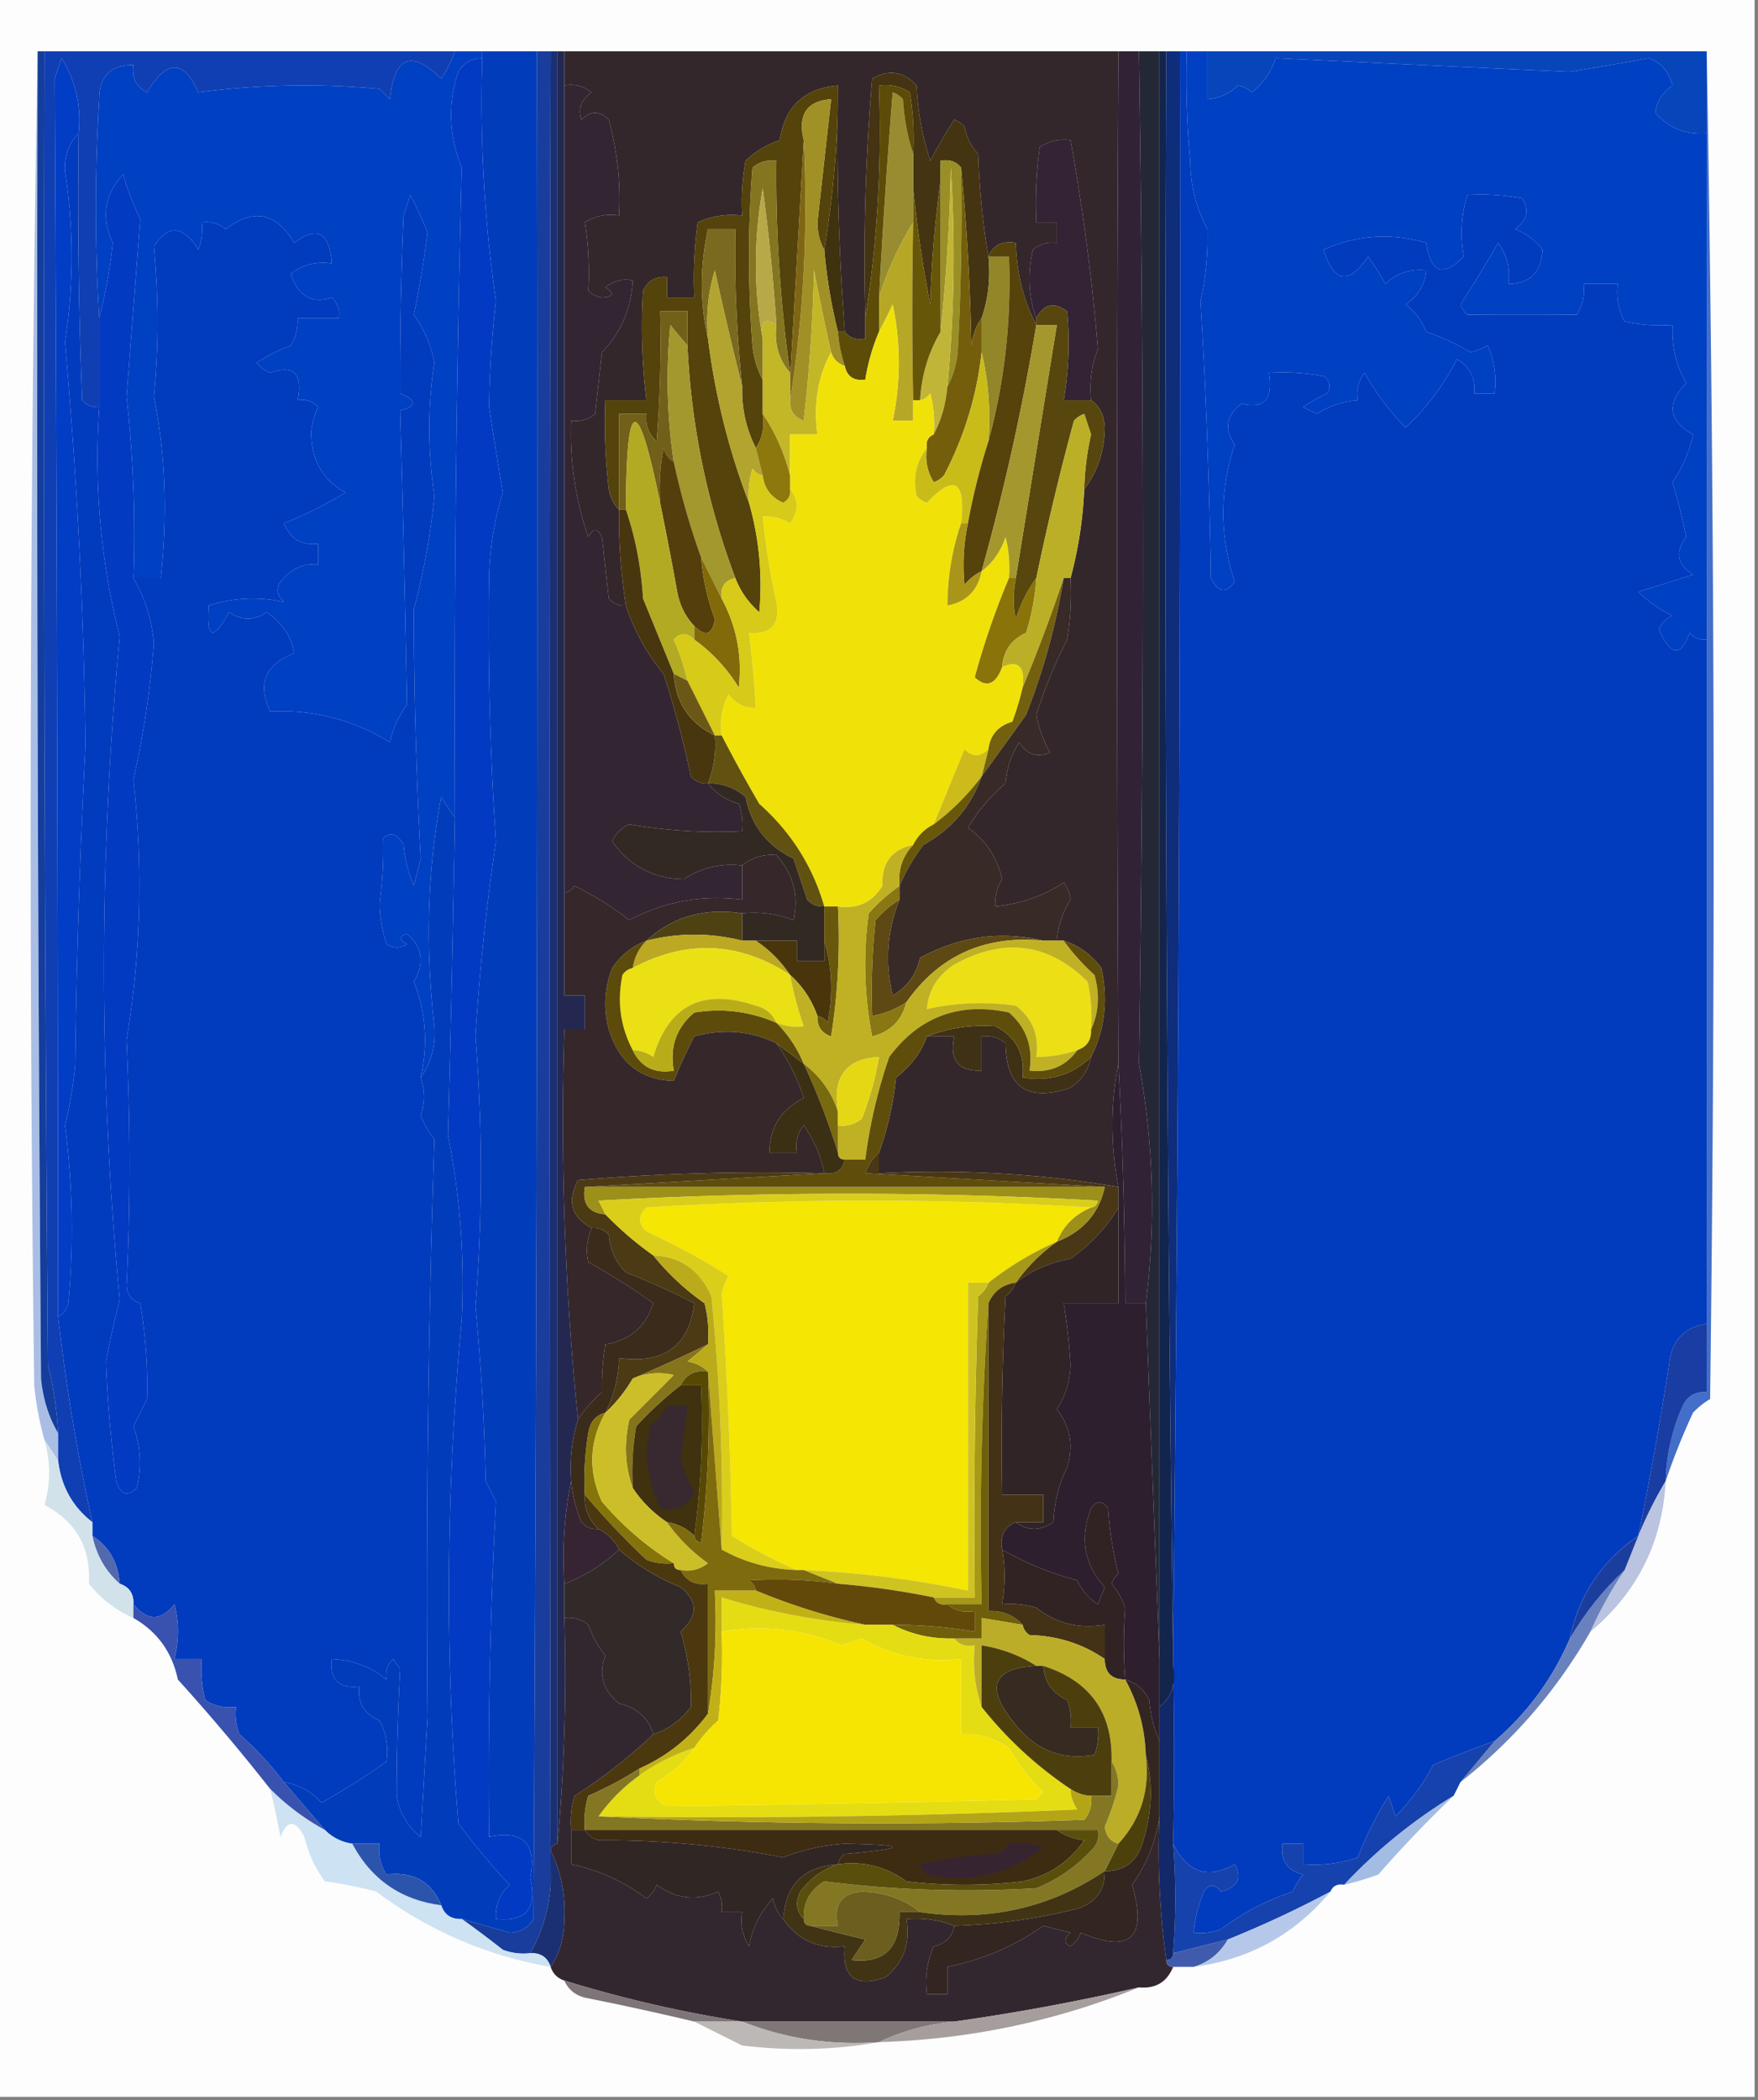 <svg xmlns="http://www.w3.org/2000/svg" width="257" height="307" style="shape-rendering:geometricPrecision;text-rendering:geometricPrecision;image-rendering:optimizeQuality;fill-rule:evenodd;clip-rule:evenodd"><rect width="100%" height="100%" fill="#808080" stroke="none"/><path style="opacity:1" fill="#fdfdfd" d="M-.5-.5h257v307H-.5V-.5z"/><path style="opacity:1" fill="#0745bb" d="M176.5 7.5h73v12c-3.005.247-5.505-.753-7.5-3 .152-1.576.985-2.91 2.5-4-.486-1.997-1.653-3.33-3.5-4a542.924 542.924 0 0 1-11.5 2 17674.8 17674.8 0 0 1-43-2c-.687 2.055-1.854 3.721-3.5 5a3.942 3.942 0 0 0-2-1c-1.3 1.207-2.8 1.874-4.5 2v-7z"/><path style="opacity:1" fill="#34272b" d="M82.5 7.5h81c-.273 49.345-.273 98.678 0 148-1.164 5.849-1.164 11.849 0 18-11.414-1.946-23.081-2.612-35-2v-3c1.248-3.442 2.081-7.108 2.5-11 2.163-1.641 3.663-3.641 4.5-6h4c-.744 3.45.59 5.116 4 5v-5c1.322-.17 2.489.163 3.5 1 .071 6.463 3.238 8.629 9.5 6.5 1.641-1.129 2.641-2.629 3-4.5 2.022-4.038 2.522-8.371 1.5-13-1.451-1.964-3.284-3.297-5.5-4h-1a13.139 13.139 0 0 1 2-6 4.933 4.933 0 0 0-1-2.5c-2.89 1.922-6.223 3.089-10 3.5a6.846 6.846 0 0 1 1-4c-.739-3.218-2.406-5.718-5-7.5a25.737 25.737 0 0 1 5.5-6.5c.17-2.215.837-4.215 2-6 1.067 1.783 2.567 2.283 4.5 1.5a18.099 18.099 0 0 1-2-5.5 71.394 71.394 0 0 1 4.5-11c.498-2.982.665-5.982.5-9a59.69 59.69 0 0 0 2-13c1.969-2.574 2.969-5.574 3-9-.085-1.833-.752-3.166-2-4-.268-2.62.065-5.12 1-7.5a324.954 324.954 0 0 0-4-30.5c-1.644-.213-3.144.12-4.5 1a60.93 60.93 0 0 0-.5 11h3v3c-1.322-.17-2.489.163-3.5 1-.808 3.527-.641 6.86.5 10v1c-1.869-3.544-2.869-7.544-3-12-1.983-.343-3.317.324-4 2-.826-4.816-1.326-9.817-1.5-15-1.044-1.123-1.71-2.456-2-4a3.646 3.646 0 0 0-1.5-1 76.864 76.864 0 0 0-3.5 6 40.225 40.225 0 0 1-2-11c-1.884-2.076-4.051-2.41-6.5-1a316.21 316.21 0 0 0-1 35v3c-1.291.237-2.291-.096-3-1a376.881 376.881 0 0 1-1-36c-4.925.424-7.758 3.09-8.5 8a13.24 13.24 0 0 0-5 3 32.462 32.462 0 0 0-.5 8c-2.292-.256-4.459.077-6.5 1a60.93 60.93 0 0 0-.5 11h-4v-3c-1.624-.14-2.79.527-3.5 2a88.848 88.848 0 0 0 .5 16h-6c-.166 4.346.001 8.68.5 13 .232 1.237.732 2.237 1.5 3-.063 4.703.27 9.37 1 14-.996.086-1.83-.248-2.5-1l-1-9c-.667-1.333-1.333-1.333-2 0a46.464 46.464 0 0 1-2.5-17c1.322.17 2.489-.163 3.5-1l1-9c2.771-2.87 4.271-6.37 4.5-10.5-1.408-.315-2.741.018-4 1 1.388.89 1.222 1.39-.5 1.5a3.943 3.943 0 0 1-2-1 46.488 46.488 0 0 0-.5-10c1.545-.952 3.212-1.285 5-1 .255-4.664-.245-9.33-1.5-14-1.333-1.333-2.667-1.333-4 0-.54-1.635-.04-2.968 1.5-4-1.189-.929-2.522-1.262-4-1v-5z"/><path style="opacity:1" fill="#0040c2" d="M173.5 7.5h3v7c1.7-.126 3.2-.793 4.5-2a3.942 3.942 0 0 1 2 1c1.646-1.279 2.813-2.945 3.5-5a17674.8 17674.8 0 0 0 43 2 542.924 542.924 0 0 0 11.5-2c1.847.67 3.014 2.003 3.5 4-1.515 1.09-2.348 2.424-2.5 4 1.995 2.247 4.495 3.247 7.5 3v74c-.996.086-1.829-.248-2.5-1-1.249 3.572-2.749 3.405-4.5-.5.405-.945 1.072-1.612 2-2a17.806 17.806 0 0 1-5-3.5c3.008-.93 5.675-1.763 8-2.5-2.316-1.468-2.649-3.3-1-5.5a86.113 86.113 0 0 0-2-8 19.503 19.503 0 0 0 3-7c-3.603-1.997-3.936-4.497-1-7.5-1.486-2.59-2.153-5.423-2-8.5a24.939 24.939 0 0 1-7-.5c-.906-1.7-1.239-3.533-1-5.5h-5c.214 1.644-.12 3.144-1 4.5-5.393-.03-10.726-.03-16 0a3.647 3.647 0 0 1-1-1.5 177.474 177.474 0 0 0 5.5-9c1.319 1.75 1.819 3.75 1.5 6 3.156-.03 4.822-1.696 5-5-1.018-1.352-2.351-2.352-4-3 1.77-1.32 2.103-2.82 1-4.5a32.438 32.438 0 0 0-8-.5c-.894 3.046-1.061 6.046-.5 9-3.041 3.073-4.874 2.407-5.5-2-5.166-1.486-10.166-1.152-15 1 1.509 4.842 3.675 5.175 6.5 1a32.058 32.058 0 0 1 2.5 4c1.673-1.586 3.673-2.253 6-2-.203 2.138-1.203 3.805-3 5a8.902 8.902 0 0 1 3 4 34.456 34.456 0 0 1 6.5 3 11.47 11.47 0 0 0 2.5-1 13.115 13.115 0 0 1 1 7h-3c.209-2.214-.624-3.881-2.5-5a36.924 36.924 0 0 1-7.5 10 35.702 35.702 0 0 1-6-8c-.929 1.189-1.262 2.522-1 4a13.14 13.14 0 0 0-6 2l-2-1a26.596 26.596 0 0 1 3.5-2c.617-.95.451-1.782-.5-2.5a32.438 32.438 0 0 0-8-.5c.661 3.833-.672 5.333-4 4.5-2.221 1.67-2.555 3.67-1 6-2.224 6.664-2.224 13.33 0 20-1.249 1.824-2.415 1.657-3.5-.5a888.925 888.925 0 0 0-1.5-40.5c.763-3.365 1.097-6.865 1-10.5-1.641-3.058-2.474-6.392-2.5-10a128.508 128.508 0 0 1-.5-16zM66.5 7.5h4v1c-1.517.01-2.684.677-3.5 2-1.54 4.652-1.373 9.32.5 14a3166.294 3166.294 0 0 0-1 95 44.093 44.093 0 0 1-2-3c-2.017 10.662-2.35 21.829-1 33.5.2 2.866-.467 5.366-2 7.5 1.091-4.848.758-9.515-1-14 1.586-2.716 1.253-5.05-1-7-1.196.346-1.196.846 0 1.5-1 .667-2 .667-3 0a20.06 20.06 0 0 1-1-6c.433-3.346.6-6.513.5-9.5 1.148-.958 2.148-.625 3 1a20.211 20.211 0 0 0 1.5 6l1-4c-.669-12.513-1.002-24.68-1-36.5a102.301 102.301 0 0 0 3-16.5c-.996-6.695-.996-13.195 0-19.5a17.96 17.96 0 0 0-3-7c.81-3.931 1.476-7.931 2-12a66.558 66.558 0 0 0-2.5-5.5l-1 3a563.09 563.09 0 0 0-.5 26c2.491 1.04 2.491 1.874 0 2.5.42 14.661.753 28.994 1 43a14.317 14.317 0 0 0-2.5 5.5c-5.335-3.289-11.168-4.789-17.5-4.5-1.918-4.046-.751-6.88 3.5-8.5-.4-2.44-1.733-4.44-4-6-1.856 1.236-3.689 1.236-5.5 0-2.365 4.255-3.365 3.921-3-1 3.664-1.152 7.331-1.319 11-.5-1.231-1.183-1.231-2.35 0-3.5 1.342-1.505 3.008-2.171 5-2v-3c-2.412.256-4.08-.744-5-3 3.1-1.258 6.1-2.758 9-4.5-3.418-1.908-5.084-4.908-5-9a11.251 11.251 0 0 1 1-3.5c-.825-.886-1.825-1.219-3-1 .763-3.909-.57-5.242-4-4a4.452 4.452 0 0 1-2-1.5 29.112 29.112 0 0 1 5-2.5 6.845 6.845 0 0 0 1-4h6c.219-1.175-.114-2.175-1-3-2.95.947-4.95-.22-6-3.5 1.75-1.319 3.75-1.819 6-1.5-.315-4.54-2.148-5.54-5.5-3-2.624-4.434-5.957-5.1-10-2-1.011-.837-2.178-1.17-3.5-1a8.434 8.434 0 0 1-.5 4c-2.232-3.563-4.398-3.73-6.5-.5.708 7.46.708 14.793 0 22 1.685 8.309 2.018 17.142 1 26.5h-4a179.66 179.66 0 0 0-1-26.5l2-26a38.053 38.053 0 0 1-2.5-6.5c-2.739 2.965-3.239 6.299-1.5 10-.432 3.85-1.098 7.517-2 11a261.519 261.519 0 0 1 0-32c.011-3.345 1.678-5.011 5-5-.278 1.846.389 3.18 2 4 2.85-4.81 5.35-4.81 7.5 0a119.318 119.318 0 0 1 26.5-.5l1.5 1.5c.656-6.253 3.156-7.253 7.5-3 .862-1.266 1.53-2.6 2-4z"/><path style="opacity:1" fill="#023dc5" d="M11.5 19.5c-1.44 1.446-2.107 3.28-2 5.5a80.69 80.69 0 0 1 0 25c1.766 19.882 2.766 39.548 3 59-.81 15.468-1.31 30.968-1.5 46.5a55.692 55.692 0 0 1-1.5 9 116.378 116.378 0 0 1 .5 26c-.278.916-.778 1.582-1.5 2-.034-60.296-.2-120.63-.5-181l1-3c2.075 3.334 2.909 7.001 2.5 11z"/><path style="opacity:1" fill="#453411" d="M144.5 37.5c.31 3.213-.023 6.213-1 9-.79 1.108-1.29 2.442-1.5 4-.17-8.843-.67-17.51-1.5-26-.709-.904-1.709-1.237-3-1v3a159.153 159.153 0 0 0-1.5 18 173.56 173.56 0 0 1-2.5-17v-5a40.911 40.911 0 0 0-.5-9c-1.356-.88-2.856-1.213-4.5-1 .421 11.552-.246 22.885-2 34a316.21 316.21 0 0 1 1-35c2.449-1.41 4.616-1.076 6.5 1 .16 3.788.826 7.454 2 11a76.864 76.864 0 0 1 3.5-6c.586.21 1.086.543 1.5 1 .29 1.544.956 2.877 2 4 .174 5.183.674 10.184 1.5 15z"/><path style="opacity:1" fill="#988c31" d="M133.5 22.5v10c-2.108 3.361-3.775 7.028-5 11 .534-10 1.2-20 2-30 .586.21 1.086.543 1.5 1 .183 2.865.683 5.531 1.5 8z"/><path style="opacity:1" fill="#013bbe" d="M172.5 7.5h1c-.166 5.344.001 10.677.5 16 .026 3.608.859 6.942 2.5 10 .097 3.635-.237 7.135-1 10.5a888.925 888.925 0 0 1 1.5 40.5c1.085 2.157 2.251 2.324 3.5.5-2.224-6.67-2.224-13.336 0-20-1.555-2.33-1.221-4.33 1-6 3.328.833 4.661-.667 4-4.5a32.438 32.438 0 0 1 8 .5c.951.718 1.117 1.55.5 2.5a26.596 26.596 0 0 0-3.5 2l2 1a13.14 13.14 0 0 1 6-2c-.262-1.478.071-2.811 1-4a35.702 35.702 0 0 0 6 8 36.924 36.924 0 0 0 7.5-10c1.876 1.119 2.709 2.786 2.5 5h3a13.115 13.115 0 0 0-1-7 11.47 11.47 0 0 1-2.5 1 34.456 34.456 0 0 0-6.5-3 8.902 8.902 0 0 0-3-4c1.797-1.195 2.797-2.862 3-5-2.327-.253-4.327.414-6 2a32.058 32.058 0 0 0-2.5-4c-2.825 4.175-4.991 3.842-6.5-1 4.834-2.152 9.834-2.486 15-1 .626 4.407 2.459 5.073 5.5 2-.561-2.954-.394-5.954.5-9a32.438 32.438 0 0 1 8 .5c1.103 1.68.77 3.18-1 4.5 1.649.648 2.982 1.648 4 3-.178 3.304-1.844 4.97-5 5 .319-2.25-.181-4.25-1.5-6a177.474 177.474 0 0 1-5.5 9 3.647 3.647 0 0 0 1 1.5c5.274-.03 10.607-.03 16 0 .88-1.356 1.214-2.856 1-4.5h5c-.239 1.967.094 3.8 1 5.5 2.31.497 4.643.663 7 .5-.153 3.077.514 5.91 2 8.5-2.936 3.003-2.603 5.503 1 7.5a19.503 19.503 0 0 1-3 7 86.113 86.113 0 0 1 2 8c-1.649 2.2-1.316 4.032 1 5.5-2.325.737-4.992 1.57-8 2.5a17.806 17.806 0 0 0 5 3.5c-.928.388-1.595 1.055-2 2 1.751 3.905 3.251 4.072 4.5.5.671.752 1.504 1.086 2.5 1v100c-3.356.525-5.189 2.525-5.5 6a550.218 550.218 0 0 1-4.5 25c-5.375 3.696-8.709 8.696-10 15-2.508 5.842-6.174 10.842-11 15a149.594 149.594 0 0 0-9 3.5 30.35 30.35 0 0 1-5.5 7.5l-1-3a52.311 52.311 0 0 0-4.5 9 19.372 19.372 0 0 1-8 1v-3h-3c-.363 2.411.637 3.911 3 4.5a9.454 9.454 0 0 0-1.5 2.5 35.484 35.484 0 0 0-10.5 5.5 8.43 8.43 0 0 1-4 .5 20.093 20.093 0 0 1 1.5-6c.741-1.141 1.575-1.141 2.5 0 2.46-.66 3.126-1.994 2-4-3.905 2.232-6.905 1.232-9-3 .187-8.643.187-17.31 0-26v-1c.811-78.331 1.144-156.664 1-235z"/><path style="opacity:1" fill="#3e320f" d="M122.5 12.5a376.881 376.881 0 0 0 1 36h-1a76.254 76.254 0 0 1-2-12 147.695 147.695 0 0 0 2-24z"/><path style="opacity:1" fill="#54430a" d="M122.5 12.5a147.695 147.695 0 0 1-2 24c-.656-1.122-.989-2.455-1-4l2-18c-3.568.26-4.901 2.26-4 6l-2 35v-1a205.65 205.65 0 0 1-2-31c-1.322-.17-2.489.163-3.5 1a169.166 169.166 0 0 0 0 26c.198 1.882.698 3.548 1.5 5v5c.284 1.915-.049 3.581-1 5-1.429-2.808-2.095-5.808-2-9a184.091 184.091 0 0 1-1-23h-4c-1.202 5.477-1.202 10.81 0 16 1.06 8.387 3.06 16.387 6 24a43.905 43.905 0 0 1 1.5 16c-1.626-1.456-2.792-3.122-3.5-5-4.115-10.908-6.449-22.241-7-34v-5h-4c.166 6.342 0 12.675-.5 19-1.188-1.063-1.688-2.397-1.5-4h-4v14c-.768-.763-1.268-1.763-1.5-3a84.938 84.938 0 0 1-.5-13h6a88.848 88.848 0 0 1-.5-16c.71-1.473 1.876-2.14 3.5-2v3h4a60.93 60.93 0 0 1 .5-11c2.041-.923 4.208-1.256 6.5-1a32.462 32.462 0 0 1 .5-8 13.24 13.24 0 0 1 5-3c.742-4.91 3.575-7.576 8.5-8z"/><path style="opacity:1" fill="#998f25" d="M140.5 24.5c.166 9.006 0 18.006-.5 27-.198 1.882-.698 3.548-1.5 5a202.173 202.173 0 0 0 .5-32 284.047 284.047 0 0 1-1.5 24v-25c1.291-.237 2.291.096 3 1z"/><path style="opacity:1" fill="#332334" d="M159.5 58.5h-4c.749-4.319.915-8.652.5-13-1.915-1.416-3.415-1.082-4.5 1-1.141-3.14-1.308-6.473-.5-10 1.011-.837 2.178-1.17 3.5-1v-3h-3a60.93 60.93 0 0 1 .5-11c1.356-.88 2.856-1.213 4.5-1a324.954 324.954 0 0 1 4 30.5c-.935 2.38-1.268 4.88-1 7.5z"/><path style="opacity:1" fill="#847521" d="M115.5 54.5c-1.663-1.938-2.329-4.272-2-7a304.248 304.248 0 0 0-2-20c-1.319 7.49-1.319 14.823 0 22v6c-.802-1.452-1.302-3.118-1.5-5a169.166 169.166 0 0 1 0-26c1.011-.837 2.178-1.17 3.5-1a205.65 205.65 0 0 0 2 31z"/><path style="opacity:1" fill="#b7a948" d="M113.5 47.5c-1.703-1.16-2.369-.493-2 2-1.319-7.177-1.319-14.51 0-22a304.248 304.248 0 0 1 2 20z"/><path style="opacity:1" fill="#796a20" d="M108.5 56.5a522.355 522.355 0 0 1-4-17 25.878 25.878 0 0 0-1 10c-1.202-5.19-1.202-10.523 0-16h4a184.091 184.091 0 0 0 1 23z"/><path style="opacity:1" fill="#a19026" d="M120.5 36.5a76.254 76.254 0 0 0 2 12 20.691 20.691 0 0 0 1 5c-1-.333-1.667-1-2-2a380.502 380.502 0 0 1-2.5-12 244.397 244.397 0 0 1-1.5 22c-1.419-.505-2.085-1.505-2-3 1.98-12.29 2.647-24.956 2-38-.901-3.74.432-5.74 4-6l-2 18c.011 1.545.344 2.878 1 4z"/><path style="opacity:1" fill="#57470e" d="M159.5 58.5c1.248.834 1.915 2.167 2 4-.031 3.426-1.031 6.426-3 9 .072-2.693.405-5.36 1-8l-1-3a3.646 3.646 0 0 0-1.5 1 393.17 393.17 0 0 0-5.5 23c-1.292 1.755-2.292 3.755-3 6-.42-1.826-.42-3.826 0-6l6-37h-3v-1c1.085-2.082 2.585-2.416 4.5-1a48.675 48.675 0 0 1-.5 13h4z"/><path style="opacity:1" fill="#928728" d="M144.5 37.5h3c.366 9.29-.634 18.29-3 27 .318-4.532-.015-8.866-1-13v-5c.977-2.787 1.31-5.787 1-9z"/><path style="opacity:1" fill="#b2a42f" d="M108.5 56.5c-.095 3.192.571 6.192 2 9l1 4c-.617-.11-1.117-.444-1.5-1a12.93 12.93 0 0 0-.5 5c-2.94-7.613-4.94-15.613-6-24a25.878 25.878 0 0 1 1-10 522.355 522.355 0 0 0 4 17z"/><path style="opacity:1" fill="#b7a727" d="M133.5 32.5a632.94 632.94 0 0 0 0 26v3h-3a40.922 40.922 0 0 0 0-17 71.015 71.015 0 0 1-2 4v-5c1.225-3.972 2.892-7.639 5-11z"/><path style="opacity:1" fill="#5c4c08" d="M133.5 22.5c-.817-2.469-1.317-5.135-1.5-8a3.646 3.646 0 0 0-1.5-1c-.8 10-1.466 20-2 30v5a29.752 29.752 0 0 0-2 7c-1.679.215-2.679-.452-3-2a20.691 20.691 0 0 1-1-5h1c.709.904 1.709 1.237 3 1v-3c1.754-11.115 2.421-22.448 2-34 1.644-.213 3.144.12 4.5 1 .498 2.982.665 5.982.5 9z"/><path style="opacity:1" fill="#7e6615" d="M117.5 20.5c.647 13.044-.02 25.71-2 38v-3l2-35z"/><path style="opacity:1" fill="#c1b537" d="M138.5 56.5c-.221 2.567-.888 4.9-2 7a18.452 18.452 0 0 0-.5-6c-.383.556-.883.89-1.5 1 .223-3.662 1.223-6.995 3-10a284.047 284.047 0 0 0 1.5-24 202.173 202.173 0 0 1-.5 32z"/><path style="opacity:1" fill="#665608" d="M137.5 26.5v22c-1.777 3.005-2.777 6.338-3 10h-1a632.94 632.94 0 0 1 0-26v-5a173.56 173.56 0 0 0 2.5 17c.172-6.18.672-12.18 1.5-18z"/><path style="opacity:1" fill="#aabee5" d="M5.5 7.5c-.167 64.668 0 129.334.5 194 .28 2.957 1.113 5.623 2.5 8v4l-2-3a46.133 46.133 0 0 1-1.5-8 6343.345 6343.345 0 0 1 .5-195z"/><path style="opacity:1" fill="#c3b627" d="M121.5 51.5c-1.923 3.53-2.589 7.53-2 12h-4v6c-.843-3.313-2.177-6.313-4-9v-11c-.369-2.493.297-3.16 2-2-.329 2.728.337 5.062 2 7v4c-.085 1.495.581 2.495 2 3a244.397 244.397 0 0 0 1.5-22 380.502 380.502 0 0 0 2.5 12z"/><path style="opacity:1" fill="#70601a" d="M100.5 50.5a81.718 81.718 0 0 1-2.5-3 80.514 80.514 0 0 0 .5 20c-.722-.418-1.222-1.084-1.5-2a32.437 32.437 0 0 0-.5 8c-3.282-16.08-4.949-15.746-5 1h-1v-14h4c-.188 1.603.312 2.937 1.5 4 .5-6.325.666-12.658.5-19h4v5z"/><path style="opacity:1" fill="#745e0b" d="M140.5 24.5c.83 8.49 1.33 17.157 1.5 26 .21-1.558.71-2.892 1.5-4v5c-.692 6.319-2.525 12.319-5.5 18-.414.457-.914.79-1.5 1-.952-1.545-1.285-3.212-1-5-.172-.992.162-1.658 1-2 1.112-2.1 1.779-4.433 2-7 .802-1.452 1.302-3.118 1.5-5 .5-8.994.666-17.994.5-27z"/><path style="opacity:1" fill="#a2982e" d="M100.5 50.5c.551 11.759 2.885 23.092 7 34-1.548.321-2.215 1.321-2 3l-3-6a108.894 108.894 0 0 1-4-14 80.514 80.514 0 0 1-.5-20 81.718 81.718 0 0 0 2.5 3z"/><path style="opacity:1" fill="#f0e209" d="M133.5 58.5h1c.617-.11 1.117-.444 1.5-1 .495 1.973.662 3.973.5 6-.838.342-1.172 1.008-1 2-1.588 2.027-2.088 4.36-1.5 7 .414.457.914.79 1.5 1 4.011-4.245 5.678-3.245 5 3-1.295 3.767-1.961 7.767-2 12 2.764-.499 4.431-2.165 5-5 1.636-1.249 2.803-2.916 3.5-5 .495 1.973.662 3.973.5 6a117.112 117.112 0 0 0-5 14.5c1.701 1.585 3.035 1.085 4-1.5 2.379-1.067 3.379-.067 3 3a42.47 42.47 0 0 1-1.5 5c-2.071.603-3.238 1.936-3.5 4-1.188 1.184-2.355 1.184-3.5 0a2560.862 2560.862 0 0 0-4.5 11 6.547 6.547 0 0 0-3 3c-3.149.66-4.649 2.66-4.5 6-1.509 2.419-3.675 3.419-6.5 3h-2c-1.699-5.879-4.866-10.879-9.5-15a215.324 215.324 0 0 1-5.5-10 9.86 9.86 0 0 1 1-6c1.024 1.353 2.357 2.02 4 2a185.476 185.476 0 0 0-1-11c3.234.263 4.568-1.237 4-4.5a109.042 109.042 0 0 1-2-12.5 6.846 6.846 0 0 1 4 1c1.288-1.799 1.288-3.465 0-5v-8h4c-.589-4.47.077-8.47 2-12 .333 1 1 1.667 2 2 .321 1.548 1.321 2.215 3 2a29.752 29.752 0 0 1 2-7 71.015 71.015 0 0 0 2-4 40.922 40.922 0 0 1 0 17h3v-3z"/><path style="opacity:1" fill="#c9bc19" d="M143.5 51.5c.985 4.134 1.318 8.468 1 13a96.92 96.92 0 0 0-3 12h-1c.678-6.245-.989-7.245-5-3a3.646 3.646 0 0 1-1.5-1c-.588-2.64-.088-4.973 1.5-7-.285 1.788.048 3.455 1 5a3.646 3.646 0 0 0 1.5-1c2.975-5.681 4.808-11.681 5.5-18z"/><path style="opacity:1" fill="#56420b" d="M151.5 47.5a347.78 347.78 0 0 1-8 36c-.958.453-1.792 1.12-2.5 2a29.13 29.13 0 0 1 .5-9 96.92 96.92 0 0 1 3-12c2.366-8.71 3.366-17.71 3-27h-3c.683-1.676 2.017-2.343 4-2 .131 4.456 1.131 8.456 3 12z"/><path style="opacity:1" fill="#8d780d" d="M111.5 60.5c1.823 2.687 3.157 5.687 4 9v2c.131.876-.202 1.543-1 2-1.788-.783-2.788-2.116-3-4l-1-4c.951-1.419 1.284-3.085 1-5z"/><path style="opacity:1" fill="#332632" d="M82.5 12.5c1.478-.262 2.811.071 4 1-1.54 1.032-2.04 2.365-1.5 4 1.333-1.333 2.667-1.333 4 0 1.255 4.67 1.755 9.336 1.5 14-1.788-.285-3.455.048-5 1 .525 3.278.692 6.612.5 10a3.943 3.943 0 0 0 2 1c1.722-.11 1.888-.61.5-1.5 1.259-.982 2.592-1.315 4-1-.229 4.13-1.729 7.63-4.5 10.5l-1 9c-1.011.837-2.178 1.17-3.5 1a46.464 46.464 0 0 0 2.5 17c.667-1.333 1.333-1.333 2 0l1 9c.67.752 1.504 1.086 2.5 1 1.164 3.617 2.997 6.95 5.5 10a142.377 142.377 0 0 1 4 15c.671.752 1.504 1.086 2.5 1 1.122 1.447 2.622 2.447 4.5 3a8.43 8.43 0 0 1 .5 4c-5.55.263-11.05-.07-16.5-1-1.168.509-2.002 1.342-2.5 2.5 2.572 3.621 6.072 5.454 10.5 5.5 2.565-1.679 5.398-2.346 8.5-2v5c-5.905-.725-11.405.275-16.5 3a44.025 44.025 0 0 0-8-5c-.383.556-.883.889-1.5 1v-118z"/><path style="opacity:1" fill="#543e0b" d="M98.5 67.5a108.894 108.894 0 0 0 4 14c.248 3.08.914 6.08 2 9-.376 2.303-1.376 2.637-3 1-1.293-1.342-2.126-3.009-2.5-5a566.818 566.818 0 0 0-2.5-13 32.437 32.437 0 0 1 .5-8c.278.916.778 1.582 1.5 2z"/><path style="opacity:1" fill="#b3aa23" d="M96.5 73.5c.875 4.28 1.709 8.613 2.5 13 .374 1.991 1.207 3.658 2.5 5v2c-1.075-1.062-2.075-1.062-3 0a31.683 31.683 0 0 1 2 6l-2-1a6380.545 6380.545 0 0 0-4.5-11c-.272-4.576-1.105-8.909-2.5-13 .051-16.746 1.718-17.08 5-1z"/><path style="opacity:1" fill="#a4972e" d="M151.5 47.5h3l-6 37h-1a18.452 18.452 0 0 0-.5-6c-.697 2.084-1.864 3.751-3.5 5a347.78 347.78 0 0 0 8-36z"/><path style="opacity:1" fill="#023ac2" d="M19.5 84.5c1.672 2.842 2.672 6.009 3 9.5a140.882 140.882 0 0 1-3 20c1.43 12.76 1.097 25.427-1 38 .565 12.385.565 24.385 0 36 .113 1.28.78 2.113 2 2.5.794 4.742 1.127 9.408 1 14l-2 4c1.075 2.938 1.241 5.938.5 9-1.395 1.315-2.395.981-3-1-.802-5.995-1.302-11.829-1.5-17.5a141.762 141.762 0 0 1 2-9c-3.067-32.189-3.067-64.522 0-97-2.768-10.854-3.768-22.02-3-33.5v-13c.902-3.483 1.568-7.15 2-11-1.739-3.701-1.239-7.035 1.5-10a38.053 38.053 0 0 0 2.5 6.5l-2 26a179.66 179.66 0 0 1 1 26.5z"/><path style="opacity:1" fill="#82690a" d="m102.5 81.5 3 6c2.193 4.078 3.027 8.411 2.5 13-1.719-2.788-3.885-5.121-6.5-7v-2c1.624 1.637 2.624 1.303 3-1a33.379 33.379 0 0 1-2-9z"/><path style="opacity:1" fill="#a99519" d="M140.5 76.5h1a29.13 29.13 0 0 0-.5 9c.708-.88 1.542-1.547 2.5-2-.569 2.835-2.236 4.501-5 5 .039-4.233.705-8.233 2-12z"/><path style="opacity:1" fill="#48360f" d="M90.5 74.5h1c1.395 4.091 2.228 8.424 2.5 13 1.513 3.688 3.013 7.355 4.5 11 .26 4.191 2.259 7.191 6 9 .202 2.45-.131 4.783-1 7-.996.086-1.829-.248-2.5-1a142.377 142.377 0 0 0-4-15c-2.503-3.05-4.336-6.383-5.5-10a82.702 82.702 0 0 1-1-14z"/><path style="opacity:1" fill="#013bbe" d="M11.5 19.5c-.167 13.004 0 26.004.5 39 .67.752 1.504 1.086 2.5 1-.768 11.48.232 22.646 3 33.5-3.067 32.478-3.067 64.811 0 97a141.762 141.762 0 0 0-2 9c.198 5.671.698 11.505 1.5 17.5.605 1.981 1.605 2.315 3 1 .741-3.062.575-6.062-.5-9l2-4c.127-4.592-.206-9.258-1-14-1.22-.387-1.887-1.22-2-2.5.565-11.615.565-23.615 0-36 2.097-12.573 2.43-25.24 1-38a140.882 140.882 0 0 0 3-20c-.328-3.491-1.328-6.658-3-9.5h4c1.018-9.358.685-18.191-1-26.5.708-7.207.708-14.54 0-22 2.102-3.23 4.268-3.063 6.5.5a8.434 8.434 0 0 0 .5-4c1.322-.17 2.489.163 3.5 1 4.043-3.1 7.376-2.434 10 2 3.352-2.54 5.185-1.54 5.5 3-2.25-.319-4.25.181-6 1.5 1.05 3.28 3.05 4.447 6 3.5.886.825 1.219 1.825 1 3h-6a6.845 6.845 0 0 1-1 4 29.112 29.112 0 0 0-5 2.5 4.452 4.452 0 0 0 2 1.5c3.43-1.242 4.763.091 4 4 1.175-.219 2.175.114 3 1a11.251 11.251 0 0 0-1 3.5c-.084 4.092 1.582 7.092 5 9a64.677 64.677 0 0 1-9 4.5c.92 2.256 2.588 3.256 5 3v3c-1.992-.171-3.658.495-5 2-1.231 1.15-1.231 2.317 0 3.5-3.669-.819-7.336-.652-11 .5-.365 4.921.635 5.255 3 1 1.811 1.236 3.644 1.236 5.5 0 2.267 1.56 3.6 3.56 4 6-4.251 1.62-5.418 4.454-3.5 8.5 6.332-.289 12.165 1.211 17.5 4.5a14.317 14.317 0 0 1 2.5-5.5 3921.88 3921.88 0 0 0-1-43c2.491-.626 2.491-1.46 0-2.5a563.09 563.09 0 0 1 .5-26l1-3a66.558 66.558 0 0 1 2.5 5.5 161.997 161.997 0 0 1-2 12 17.96 17.96 0 0 1 3 7c-.996 6.305-.996 12.805 0 19.5a102.301 102.301 0 0 1-3 16.5c-.002 11.82.331 23.987 1 36.5l-1 4a20.211 20.211 0 0 1-1.5-6c-.852-1.625-1.852-1.958-3-1 .1 2.987-.067 6.154-.5 9.5a20.06 20.06 0 0 0 1 6c1 .667 2 .667 3 0-1.196-.654-1.196-1.154 0-1.5 2.253 1.95 2.586 4.284 1 7 1.758 4.485 2.091 9.152 1 14 .65 1.977.65 3.81 0 5.5a11.077 11.077 0 0 0 2 3.5 2005.868 2005.868 0 0 0-1 84.5l-1 17.5c-1.94-1.545-3.106-3.545-3.5-6-.003-6.251.164-12.418.5-18.5l-1-1.5c-.886.825-1.219 1.825-1 3-2.245-1.861-4.912-2.861-8-3-.333 3 1 4.333 4 4-.256 2.412.744 4.079 3 5a9.864 9.864 0 0 1 1 6 108.967 108.967 0 0 1-9.5 6c-1.495-1.663-3.328-2.663-5.5-3a45.794 45.794 0 0 0-6.5-7 8.435 8.435 0 0 1-.5-4c-1.644.214-3.144-.12-4.5-1a18.437 18.437 0 0 1-.5-6h-4c.705-2.744.705-5.411 0-8-1.972 2.459-3.972 2.459-6 0 .073-1.527-.594-2.527-2-3-.236-3.121-1.57-5.454-4-7v-2a294.884 294.884 0 0 1-5-30c.722-.418 1.222-1.084 1.5-2 .804-8.715.637-17.382-.5-26a55.692 55.692 0 0 0 1.5-9c.19-15.532.69-31.032 1.5-46.5-.234-19.452-1.234-39.118-3-59a80.69 80.69 0 0 0 0-25c-.107-2.22.56-4.054 2-5.5z"/><path style="opacity:1" fill="#8a7309" d="M147.5 84.5h1c-.42 2.174-.42 4.174 0 6 .708-2.245 1.708-4.245 3-6a34.026 34.026 0 0 1-1.5 8c-2.158.989-3.325 2.656-3.5 5-.965 2.585-2.299 3.085-4 1.5a117.112 117.112 0 0 1 5-14.5z"/><path style="opacity:1" fill="#bbaf28" d="M158.5 71.5a59.69 59.69 0 0 1-2 13h-1c-1.8 5.4-3.8 10.733-6 16 .379-3.067-.621-4.067-3-3 .175-2.344 1.342-4.011 3.5-5a34.026 34.026 0 0 0 1.5-8 393.17 393.17 0 0 1 5.5-23c.414-.457.914-.79 1.5-1l1 3a41.324 41.324 0 0 0-1 8z"/><path style="opacity:1" fill="#73610f" d="M155.5 84.5c-1.094 6.793-2.927 13.46-5.5 20a942.285 942.285 0 0 1-6.5 9l1-4c.262-2.064 1.429-3.397 3.5-4a42.47 42.47 0 0 0 1.5-5c2.2-5.267 4.2-10.6 6-16z"/><path style="opacity:1" fill="#023ac3" d="M70.5 8.5c-.376 11.847.29 23.68 2 35.5a144.506 144.506 0 0 0-1 15.5c.638 4.2 1.304 8.366 2 12.5a45.216 45.216 0 0 0-2 12 467.98 467.98 0 0 0 1 39 332.557 332.557 0 0 0-3 28.5 248.95 248.95 0 0 1 0 39.5 337.816 337.816 0 0 1 1.5 25.5l1.5 3a760.643 760.643 0 0 0-1 49c4.992-1.008 6.992.992 6 6 1.06 4.446-.606 6.446-5 6-.117-1.984.55-3.65 2-5a96.122 96.122 0 0 1-7.5-9c-1.97-24.402-1.803-48.902.5-73.5.448-9.031-.22-18.031-2-27 .407-15.237.74-30.737 1-46.5-.145-31.372.188-63.039 1-95-1.873-4.68-2.04-9.348-.5-14 .816-1.323 1.983-1.99 3.5-2z"/><path style="opacity:1" fill="#143d9c" d="M5.5 7.5h1c-.167 64 0 128.001.5 192a52.072 52.072 0 0 1 1.5 10c-1.387-2.377-2.22-5.043-2.5-8-.5-64.666-.667-129.332-.5-194z"/><path style="opacity:1" fill="#242836" d="M166.5 7.5h3v235l-2-52c1.487-11.685 1.153-23.351-1-35a4900.5 4900.5 0 0 0 0-148z"/><path style="opacity:1" fill="#d7ca18" d="M111.5 69.5c.212 1.884 1.212 3.217 3 4 .798-.457 1.131-1.124 1-2 1.288 1.535 1.288 3.201 0 5a6.846 6.846 0 0 0-4-1c.423 4.196 1.09 8.363 2 12.5.568 3.263-.766 4.763-4 4.5.442 3.654.776 7.321 1 11-1.643.02-2.976-.647-4-2a9.86 9.86 0 0 0-1 6h-1l-4-8a31.683 31.683 0 0 0-2-6c.925-1.062 1.925-1.062 3 0 2.615 1.879 4.781 4.212 6.5 7 .527-4.589-.307-8.922-2.5-13-.215-1.679.452-2.679 2-3 .708 1.878 1.874 3.544 3.5 5a43.905 43.905 0 0 0-1.5-16c-.16-1.7.006-3.366.5-5 .383.556.883.89 1.5 1z"/><path style="opacity:1" fill="#6c5816" d="m98.5 98.5 2 1 4 8c-3.741-1.809-5.74-4.809-6-9z"/><path style="opacity:1" fill="#322235" d="M163.5 7.5h3a4900.5 4900.5 0 0 1 0 148c2.153 11.649 2.487 23.315 1 35h-3a749.509 749.509 0 0 0-1-35c-.273-49.322-.273-98.655 0-148z"/><path style="opacity:1" fill="#625211" d="M104.5 107.5h1a215.324 215.324 0 0 0 5.5 10c4.634 4.121 7.801 9.121 9.5 15-.996.086-1.829-.248-2.5-1l-2-6c-3.867-1.86-6.2-4.86-7-9-1.584-1.361-3.418-2.028-5.5-2 .869-2.217 1.202-4.55 1-7z"/><path style="opacity:1" fill="#ccbb1a" d="m144.5 109.5-1 4a34.832 34.832 0 0 1-7 7c1.469-3.615 2.969-7.282 4.5-11 1.145 1.184 2.312 1.184 3.5 0z"/><path style="opacity:1" fill="#695809" d="M143.5 113.5c-1.495 4.339-4.329 7.673-8.5 10-1.459 1.932-2.625 3.932-3.5 6-.247-2.358.419-4.358 2-6a6.547 6.547 0 0 1 3-3 34.832 34.832 0 0 0 7-7z"/><path style="opacity:1" fill="#332923" d="M103.5 114.5c2.082-.028 3.916.639 5.5 2 .8 4.14 3.133 7.14 7 9l2 6c.671.752 1.504 1.086 2.5 1v8h-4v-3h-8v-4c2.619-.268 5.119.065 7.5 1 .797-3.607-.036-6.774-2.5-9.5-1.83-.182-3.497.318-5 1.5-3.102-.346-5.935.321-8.5 2-4.428-.046-7.928-1.879-10.5-5.5.498-1.158 1.332-1.991 2.5-2.5 5.45.93 10.95 1.263 16.5 1a8.43 8.43 0 0 0-.5-4c-1.878-.553-3.378-1.553-4.5-3z"/><path style="opacity:1" fill="#193d9c" d="M78.5 7.5h2a63538.64 63538.64 0 0 0 0 268c-.254 3.646-1.254 6.979-3 10a8.43 8.43 0 0 1-4-.5 157.919 157.919 0 0 0-6-4.5c2.316.66 4.649 1.327 7 2 1.53-.029 2.696-.696 3.5-2 .5-90.999.667-182 .5-273z"/><path style="opacity:1" fill="#13254d" d="M169.5 7.5h1c-.333 78.502.001 156.835 1 235v1c.475 2.582-.192 4.582-2 6V7.5z"/><path style="opacity:1" fill="#436ec9" d="M249.5 7.5a6475.543 6475.543 0 0 1 .5 197 11.38 11.38 0 0 0-2.5 2 97.855 97.855 0 0 0-4 10 28.778 28.778 0 0 1 2.5-11c.71-1.473 1.876-2.14 3.5-2V7.5z"/><path style="opacity:1" fill="#382a27" d="M155.5 84.5h1a40.911 40.911 0 0 1-.5 9 71.394 71.394 0 0 0-4.5 11 18.099 18.099 0 0 0 2 5.5c-1.933.783-3.433.283-4.5-1.5-1.163 1.785-1.83 3.785-2 6a25.737 25.737 0 0 0-5.5 6.5c2.594 1.782 4.261 4.282 5 7.5a6.846 6.846 0 0 0-1 4c3.777-.411 7.11-1.578 10-3.5a4.933 4.933 0 0 1 1 2.5 13.139 13.139 0 0 0-2 6h-2c-6.194-1.469-12.194-.635-18 2.5-.529 2.429-1.863 4.262-4 5.5-1.157-4.753-.824-9.42 1-14v-2c.875-2.068 2.041-4.068 3.5-6 4.171-2.327 7.005-5.661 8.5-10a942.285 942.285 0 0 0 6.5-9c2.573-6.54 4.406-13.207 5.5-20z"/><path style="opacity:1" fill="#4f4212" d="M108.5 133.5v4c-4.642-1.173-9.31-1.173-14 0 3.811-3.502 8.478-4.836 14-4z"/><path style="opacity:1" fill="#bca823" d="M108.5 137.5h2a17.858 17.858 0 0 1 5 5c-7.463-4.86-15.129-5.193-23-1 .233-1.562.9-2.895 2-4 4.69-1.173 9.358-1.173 14 0z"/><path style="opacity:1" fill="#5e4813" d="M131.5 131.5c-1.824 4.58-2.157 9.247-1 14 2.137-1.238 3.471-3.071 4-5.5 5.806-3.135 11.806-3.969 18-2.5-8.516-.838-15.183 2.162-20 9a13.227 13.227 0 0 1-5 2 98.432 98.432 0 0 1 .5-14 14.698 14.698 0 0 1 3.5-3z"/><path style="opacity:1" fill="#69580b" d="M120.5 132.5h2a91.123 91.123 0 0 1-1 19c-1.419-.505-2.085-1.505-2-3 .617.111 1.117.444 1.5 1 .812-4.189.645-8.189-.5-12v-5z"/><path style="opacity:1" fill="#ecdf15" d="M159.5 150.5c.073 1.527-.594 2.527-2 3a19.22 19.22 0 0 1-6 1c.453-3.152-.547-5.652-3-7.5a35.698 35.698 0 0 0-13 .5c.244-2.763 1.577-4.929 4-6.5 7.248-4.011 13.748-3.178 19.5 2.5.497 2.31.663 4.643.5 7z"/><path style="opacity:1" fill="#ebe013" d="M115.5 142.5a50.753 50.753 0 0 0 2 7.5c-1.319.195-2.653.028-4-.5-.558-1.29-1.558-2.123-3-2.5-7.752-2.601-12.752-.101-15 7.5a5.575 5.575 0 0 0-3-1c-1.813-3.429-2.313-7.096-1.5-11 .383-.556.883-.889 1.5-1 7.871-4.193 15.537-3.86 23 1z"/><path style="opacity:1" fill="#49350b" d="M110.5 137.5h6v3h4v-3c1.145 3.811 1.312 7.811.5 12-.383-.556-.883-.889-1.5-1-.84-2.353-2.174-4.353-4-6a17.858 17.858 0 0 0-5-5z"/><path style="opacity:1" fill="#887712" d="M131.5 129.5v2a14.698 14.698 0 0 0-3.5 3 98.432 98.432 0 0 0-.5 14 13.227 13.227 0 0 0 5-2c-.644 2.644-2.311 4.311-5 5a54.557 54.557 0 0 1-.5-18 25.14 25.14 0 0 1 4.5-4z"/><path style="opacity:1" fill="#5d4b0c" d="M94.5 137.5c-1.1 1.105-1.767 2.438-2 4-.617.111-1.117.444-1.5 1-.813 3.904-.313 7.571 1.5 11 1.187 2.475 3.187 3.475 6 3-.625-3.47.375-6.304 3-8.5 4.149-.669 8.149-.169 12 1.5a17.902 17.902 0 0 1 4 6l-4-3c-3.788-1.822-7.788-2.156-12-1a83.817 83.817 0 0 0-3 6.5c-4.829-.141-7.996-2.641-9.5-7.5-.821-3.054-.655-6.054.5-9 1.266-1.904 2.933-3.237 5-4z"/><path style="opacity:1" fill="#bfb123" d="M133.5 123.5c-1.581 1.642-2.247 3.642-2 6a25.14 25.14 0 0 0-4.5 4 54.557 54.557 0 0 0 .5 18c2.689-.689 4.356-2.356 5-5 4.817-6.838 11.484-9.838 20-9h3a31.447 31.447 0 0 0 4.5 5c.801 2.867.634 5.534-.5 8a24.935 24.935 0 0 0-.5-7c-5.752-5.678-12.252-6.511-19.5-2.5-2.423 1.571-3.756 3.737-4 6.5a35.698 35.698 0 0 1 13-.5c2.453 1.848 3.453 4.348 3 7.5a19.22 19.22 0 0 0 6-1c-1.676 2.334-4.009 3.334-7 3 .537-3.472-.463-6.305-3-8.5-7.275-1.561-13.108.605-17.5 6.5a74.353 74.353 0 0 0-3.5 15h-3c-.667 0-1-.333-1-1v-4c1.322.17 2.489-.163 3.5-1a45.8 45.8 0 0 0 2.5-9c-4.832.273-6.832 2.94-6 8-.919-2.827-2.586-5.16-5-7a17.902 17.902 0 0 0-4-6c1.347.528 2.681.695 4 .5a50.753 50.753 0 0 1-2-7.5c1.826 1.647 3.16 3.647 4 6-.085 1.495.581 2.495 2 3a91.123 91.123 0 0 0 1-19c2.825.419 4.991-.581 6.5-3-.149-3.34 1.351-5.34 4.5-6z"/><path style="opacity:1" fill="#242851" d="M81.5 7.5h1v138h3v5h-3a431.422 431.422 0 0 0 2 57c-.903 2.891-1.236 5.891-1 9-.987 4.805-1.32 9.805-1 15v5c.328 11.179-.005 22.179-1 33V7.5z"/><path style="opacity:1" fill="#b8ad18" d="M113.5 149.5c-3.851-1.669-7.851-2.169-12-1.5-2.625 2.196-3.625 5.03-3 8.5-2.813.475-4.813-.525-6-3a5.575 5.575 0 0 1 3 1c2.248-7.601 7.248-10.101 15-7.5 1.442.377 2.442 1.21 3 2.5z"/><path style="opacity:1" fill="#0e2d7b" d="M170.5 7.5h2c.144 78.336-.189 156.669-1 235a13805.826 13805.826 0 0 1-1-235z"/><path style="opacity:1" fill="#3f3115" d="M159.5 154.5c-.359 1.871-1.359 3.371-3 4.5-6.262 2.129-9.429-.037-9.5-6.5-1.011-.837-2.178-1.17-3.5-1v5c-3.41.116-4.744-1.55-4-5h-4c3.133-1.243 6.467-1.743 10-1.5 3.021 1.539 4.354 4.039 4 7.5 3.933.643 7.266-.357 10-3z"/><path style="opacity:1" fill="#786a0e" d="M117.5 155.5c2.414 1.84 4.081 4.173 5 7v6a103.51 103.51 0 0 0-5-13z"/><path style="opacity:1" fill="#e6d715" d="M122.5 164.5v-2c-.832-5.06 1.168-7.727 6-8a45.8 45.8 0 0 1-2.5 9c-1.011.837-2.178 1.17-3.5 1z"/><path style="opacity:1" fill="#5f4d0c" d="M155.5 137.5c2.216.703 4.049 2.036 5.5 4 1.022 4.629.522 8.962-1.5 13-2.734 2.643-6.067 3.643-10 3 .354-3.461-.979-5.961-4-7.5-3.533-.243-6.867.257-10 1.5-.837 2.359-2.337 4.359-4.5 6-.419 3.892-1.252 7.558-2.5 11-.891.761-1.558 1.761-2 3 11.826.667 23.493 1.333 35 2h-76l35-2c1.679.215 2.679-.452 3-2h3a74.353 74.353 0 0 1 3.5-15c4.392-5.895 10.225-8.061 17.5-6.5 2.537 2.195 3.537 5.028 3 8.5 2.991.334 5.324-.666 7-3 1.406-.473 2.073-1.473 2-3 1.134-2.466 1.301-5.133.5-8a31.447 31.447 0 0 1-4.5-5z"/><path style="opacity:1" fill="#1b3072" d="M80.5 7.5h1v262c-.543.06-.876.393-1 1 1.513 3.132 2.18 6.466 2 10-.029 2.769-.695 5.103-2 7-.473-1.406-1.473-2.073-3-2 1.746-3.021 2.746-6.354 3-10a63538.64 63538.64 0 0 1 0-268z"/><path style="opacity:1" fill="#3b3014" d="m113.5 152.5 4 3a103.51 103.51 0 0 1 5 13c0 .667.333 1 1 1-.321 1.548-1.321 2.215-3 2-.491-2.51-1.491-4.844-3-7-.929 1.189-1.262 2.522-1 4h-4c-.006-3.67 1.661-6.337 5-8-.953-2.926-2.287-5.593-4-8z"/><path style="opacity:1" fill="#35272a" d="M108.5 133.5c-5.522-.836-10.189.498-14 4-2.067.763-3.734 2.096-5 4-1.155 2.946-1.321 5.946-.5 9 1.504 4.859 4.671 7.359 9.5 7.5a83.817 83.817 0 0 1 3-6.5c4.212-1.156 8.212-.822 12 1 1.713 2.407 3.047 5.074 4 8-3.339 1.663-5.006 4.33-5 8h4c-.262-1.478.071-2.811 1-4 1.509 2.156 2.509 4.49 3 7a324.946 324.946 0 0 0-36 1c-1.644 3.103-.977 5.436 2 7-.718 1.637-.885 3.303-.5 5a88.787 88.787 0 0 1 9.5 6c-1.107 3.441-3.44 5.441-7 6a37.283 37.283 0 0 0-.5 7c-1.405 1.231-2.571 2.564-3.5 4a431.422 431.422 0 0 1-2-57h3v-5h-3v-15c.617-.111 1.117-.444 1.5-1a44.025 44.025 0 0 1 8 5c5.095-2.725 10.595-3.725 16.5-3v-5c1.503-1.182 3.17-1.682 5-1.5 2.464 2.726 3.297 5.893 2.5 9.5-2.381-.935-4.881-1.268-7.5-1z"/><path style="opacity:1" fill="#4b3a14" d="m120.5 171.5-35 2c-.412 2.473.588 3.806 3 4a49.49 49.49 0 0 0 7 6 36.135 36.135 0 0 0 7.5 7c.495 1.973.662 3.973.5 6a224.174 224.174 0 0 1-11 5 21.622 21.622 0 0 1-4 5 18.977 18.977 0 0 0 2-8c6.552.919 10.218-1.747 11-8a109.301 109.301 0 0 0-10-4.5c-1.504-1.491-2.337-3.324-2.5-5.5-.67-.752-1.504-1.086-2.5-1-2.977-1.564-3.644-3.897-2-7a324.946 324.946 0 0 1 36-1z"/><path style="opacity:1" fill="#493715" d="M128.5 168.5v3c11.919-.612 23.586.054 35 2v3c-1.689 2.901-4.022 5.401-7 7.5-3.005.533-5.672 1.7-8 3.5a25.619 25.619 0 0 1 6-6c3.838-1.495 6.171-4.162 7-8-11.507-.667-23.174-1.333-35-2 .442-1.239 1.109-2.239 2-3z"/><path style="opacity:1" fill="#103fb3" d="M6.5 7.5h60a16.314 16.314 0 0 1-2 4c-4.344-4.253-6.844-3.253-7.5 3L55.5 13a119.318 119.318 0 0 0-26.5.5c-2.15-4.81-4.65-4.81-7.5 0-1.611-.82-2.278-2.154-2-4-3.322-.011-4.989 1.655-5 5a261.519 261.519 0 0 0 0 32v13c-.996.086-1.83-.248-2.5-1a760.877 760.877 0 0 1-.5-39c.409-3.999-.425-7.666-2.5-11l-1 3c.3 60.37.466 120.704.5 181a294.884 294.884 0 0 0 5 30c-2.905-2.256-4.572-5.256-5-9v-4a52.072 52.072 0 0 0-1.5-10c-.5-63.999-.667-128-.5-192z"/><path style="opacity:1" fill="#9c901a" d="M85.5 173.5h76c-.829 3.838-3.162 6.505-7 8 .922-2.316 2.589-3.983 5-5 .543-.06.876-.393 1-1a666.791 666.791 0 0 0-73 0c.363.683.696 1.35 1 2-2.412-.194-3.412-1.527-3-4z"/><path style="opacity:1" fill="#f5e603" d="M159.5 176.5c-2.411 1.017-4.078 2.684-5 5a46.42 46.42 0 0 0-10 6h-3v45a147.7 147.7 0 0 0-24-3h-1c-3.196-1.371-6.362-3.038-9.5-5a691.946 691.946 0 0 0-1.5-35.5c.235-.873.569-1.707 1-2.5a102.737 102.737 0 0 0-12-6.5c-1.231-1.183-1.231-2.349 0-3.5a531.139 531.139 0 0 1 65 0z"/><path style="opacity:1" fill="#3a2b1b" d="M86.5 179.5c.996-.086 1.83.248 2.5 1 .163 2.176.996 4.009 2.5 5.5 3.492 1.37 6.825 2.87 10 4.5-.782 6.253-4.448 8.919-11 8a18.977 18.977 0 0 1-2 8c-1.431.381-2.264 1.381-2.5 3a40.939 40.939 0 0 0-.5 9c-.109 2.014.558 3.68 2 5-.996.086-1.83-.248-2.5-1a20.093 20.093 0 0 1-1.5-6c-.236-3.109.097-6.109 1-9 .929-1.436 2.095-2.769 3.5-4a37.283 37.283 0 0 1 .5-7c3.56-.559 5.893-2.559 7-6a88.787 88.787 0 0 0-9.5-6c-.385-1.697-.218-3.363.5-5z"/><path style="opacity:1" fill="#2d1f2d" d="M163.5 155.5a749.509 749.509 0 0 1 1 35h3l2 52v12c-.809-1.792-1.309-3.792-1.5-6-.759-1.563-1.926-2.563-3.5-3a68.155 68.155 0 0 1 0-10.5 11.068 11.068 0 0 0-2-3.5 3.647 3.647 0 0 1 1-1.5 51.727 51.727 0 0 1-1.5-9.5c-.893-1.211-1.726-1.211-2.5 0-1.693 4.336-1.026 8.169 2 11.5l-1 2.5c-1.345-.847-2.345-2.013-3-3.5-3.931-1.028-7.598-2.528-11-4.5-.343-1.983.324-3.317 2-4 1.723 1.307 3.557 1.307 5.5 0 .118-2.871.784-5.538 2-8 .978-3.169.478-6.003-1.5-8.5 1.243-1.87 1.91-4.036 2-6.5a81.83 81.83 0 0 0-1-9h8v-17c-1.164-6.151-1.164-12.151 0-18z"/><path style="opacity:1" fill="#013dba" d="M70.5 7.5h8c.167 91 0 182.001-.5 273-.804 1.304-1.97 1.971-3.5 2-2.351-.673-4.684-1.34-7-2-1.527.073-2.527-.594-3-2-1.383-3.443-4.05-4.943-8-4.5-.88-1.356-1.214-2.856-1-4.5h-4c-1.562-.233-2.895-.9-4-2l-6-7c2.172.337 4.005 1.337 5.5 3a108.967 108.967 0 0 0 9.5-6 9.864 9.864 0 0 0-1-6c-2.256-.921-3.256-2.588-3-5-3 .333-4.333-1-4-4 3.088.139 5.755 1.139 8 3-.219-1.175.114-2.175 1-3l1 1.5a332.373 332.373 0 0 0-.5 18.5c.394 2.455 1.56 4.455 3.5 6l1-17.5c-.258-28.32.075-56.487 1-84.5a11.077 11.077 0 0 1-2-3.5c.65-1.69.65-3.523 0-5.5 1.533-2.134 2.2-4.634 2-7.5-1.35-11.671-1.017-22.838 1-33.5a44.093 44.093 0 0 0 2 3c-.26 15.763-.593 31.263-1 46.5a110.141 110.141 0 0 1 2 27c-2.303 24.598-2.47 49.098-.5 73.5a96.122 96.122 0 0 0 7.5 9c-1.45 1.35-2.117 3.016-2 5 4.394.446 6.06-1.554 5-6 .992-5.008-1.008-7.008-6-6a760.643 760.643 0 0 1 1-49l-1.5-3a337.816 337.816 0 0 0-1.5-25.5 248.95 248.95 0 0 0 0-39.5 332.557 332.557 0 0 1 3-28.5 467.98 467.98 0 0 1-1-39c.132-4.129.8-8.129 2-12-.696-4.134-1.362-8.3-2-12.5.053-5.142.386-10.309 1-15.5a202.573 202.573 0 0 1-2-35.5v-1z"/><path style="opacity:1" fill="#a69818" d="M154.5 181.5a25.619 25.619 0 0 0-6 6c-1.904.238-3.238 1.238-4 3a484.723 484.723 0 0 0-1 44h-5c-.992.172-1.658-.162-2-1h6c-.167-14.67 0-29.337.5-44 .717-.544 1.217-1.211 1.5-2a46.42 46.42 0 0 1 10-6z"/><path style="opacity:1" fill="#dace1b" d="M159.5 176.5a531.139 531.139 0 0 0-65 0c-1.231 1.151-1.231 2.317 0 3.5a102.737 102.737 0 0 1 12 6.5 11.456 11.456 0 0 0-1 2.5 691.946 691.946 0 0 1 1.5 35.5c3.138 1.962 6.304 3.629 9.5 5-3.986-.125-7.652-1.125-11-3a303.912 303.912 0 0 0-1.5-37c-1.641-3.823-4.474-5.823-8.5-6a49.49 49.49 0 0 1-7-6 44.043 44.043 0 0 0-1-2 666.791 666.791 0 0 1 73 0c-.124.607-.457.94-1 1z"/><path style="opacity:1" fill="#193da2" d="M249.5 193.5v10c-1.624-.14-2.79.527-3.5 2a28.778 28.778 0 0 0-2.5 11 63.312 63.312 0 0 0-4 8 550.218 550.218 0 0 0 4.5-25c.311-3.475 2.144-5.475 5.5-6z"/><path style="opacity:1" fill="#302427" d="M163.5 176.5v14h-8a81.83 81.83 0 0 1 1 9c-.09 2.464-.757 4.63-2 6.5 1.978 2.497 2.478 5.331 1.5 8.5-1.216 2.462-1.882 5.129-2 8-1.943 1.307-3.777 1.307-5.5 0h4v-4h-6c-.166-9.672 0-19.339.5-29 .717-.544 1.217-1.211 1.5-2 2.328-1.8 4.995-2.967 8-3.5 2.978-2.099 5.311-4.599 7-7.5z"/><path style="opacity:1" fill="#86741a" d="M103.5 196.5a81.316 81.316 0 0 1-3 2.5c1.237.232 2.237.732 3 1.5-1.88-.271-3.213.396-4 2a54.538 54.538 0 0 0-6.5 6 40.939 40.939 0 0 0-.5 9c-1.14-3.14-1.308-6.473-.5-10l6.5-6.5c-2.045-.49-4.045-.323-6 .5a224.174 224.174 0 0 0 11-5z"/><path style="opacity:1" fill="#574803" d="M103.5 200.5c.331 8.36-.002 16.693-1 25-.607-.124-.94-.457-1-1 .992-7.148 1.325-14.481 1-22h-3c.787-1.604 2.12-2.271 4-2z"/><path style="opacity:1" fill="#bbab1b" d="M95.5 183.5c4.026.177 6.859 2.177 8.5 6a303.912 303.912 0 0 1 1.5 37l-2-26c-.763-.768-1.763-1.268-3-1.5a81.316 81.316 0 0 0 3-2.5 18.453 18.453 0 0 0-.5-6 36.135 36.135 0 0 1-7.5-7z"/><path style="opacity:1" fill="#40310f" d="M99.5 202.5h3c.325 7.519-.008 14.852-1 22-1.105-1.1-2.438-1.767-4-2-2.027-1.361-3.694-3.027-5-5a40.939 40.939 0 0 1 .5-9 54.538 54.538 0 0 1 6.5-6z"/><path style="opacity:1" fill="#37292f" d="M97.5 205.5h3a114.13 114.13 0 0 1-1 7.5c.327 1.813.993 3.48 2 5-.885 2.157-2.552 2.99-5 2.5-1.127-2.498-1.794-5.164-2-8l.5-4a10.51 10.51 0 0 0 2.5-3z"/><path style="opacity:1" fill="#84740a" d="M88.5 206.5c-2.368 4.226-2.535 8.559-.5 13 3.126 3.641 6.626 6.641 10.5 9a8.43 8.43 0 0 1-4-.5 118.787 118.787 0 0 1-9-9.5 40.939 40.939 0 0 1 .5-9c.236-1.619 1.069-2.619 2.5-3z"/><path style="opacity:1" fill="#ccbe28" d="M92.5 217.5c1.306 1.973 2.973 3.639 5 5a25.654 25.654 0 0 0 6 6c-1.189.929-2.522 1.262-4 1-.667 0-1-.333-1-1-3.874-2.359-7.374-5.359-10.5-9-2.035-4.441-1.868-8.774.5-13a21.622 21.622 0 0 0 4-5c1.955-.823 3.955-.99 6-.5l-6.5 6.5c-.808 3.527-.64 6.86.5 10z"/><path style="opacity:1" fill="#516aae" d="M13.5 224.5c2.43 1.546 3.764 3.879 4 7-2.088-1.836-3.421-4.169-4-7z"/><path style="opacity:1" fill="#bac3df" d="M243.5 216.5c-.473 8.945-4.139 16.278-11 22a59.562 59.562 0 0 1 5-9l2-5a63.312 63.312 0 0 1 4-8z"/><path style="opacity:1" fill="#362432" d="M83.5 216.5a20.093 20.093 0 0 0 1.5 6c.67.752 1.504 1.086 2.5 1a6.544 6.544 0 0 1 3 3c-2.22 2.124-4.886 3.791-8 5-.32-5.195.013-10.195 1-15z"/><path style="opacity:1" fill="#d2e2eb" d="m6.5 210.5 2 3c.428 3.744 2.095 6.744 5 9v2c.579 2.831 1.912 5.164 4 7 1.406.473 2.073 1.473 2 3v2a16.95 16.95 0 0 1-6.5-5c.28-5.277-1.886-9.11-6.5-11.5.895-3.095.895-6.262 0-9.5z"/><path style="opacity:1" fill="#cfc322" d="M144.5 187.5c-.283.789-.783 1.456-1.5 2-.5 14.663-.667 29.33-.5 44h-6a117.84 117.84 0 0 0-14-2l-5-2a147.7 147.7 0 0 1 24 3v-45h3z"/><path style="opacity:1" fill="#7d6b0e" d="m103.5 200.5 2 26c3.348 1.875 7.014 2.875 11 3h1l5 2a65.801 65.801 0 0 0-13-.5c.556.383.889.883 1 1.5h-6c.323 6.19-.01 12.19-1 18v-19c-1.88.271-3.213-.396-4-2 1.478.262 2.811-.071 4-1a25.654 25.654 0 0 1-6-6c1.562.233 2.895.9 4 2 .06.543.393.876 1 1a157.135 157.135 0 0 0 1-25z"/><path style="opacity:1" fill="#312324" d="M164.5 245.5c-2 0-3-1-3-3v-5c-3.802.62-7.135-.214-10-2.5a12.93 12.93 0 0 0-5-.5c.469-2.839.469-5.505 0-8 3.402 1.972 7.069 3.472 11 4.5.655 1.487 1.655 2.653 3 3.5l1-2.5c-3.026-3.331-3.693-7.164-2-11.5.774-1.211 1.607-1.211 2.5 0a51.727 51.727 0 0 0 1.5 9.5 3.647 3.647 0 0 0-1 1.5 11.068 11.068 0 0 1 2 3.5 68.155 68.155 0 0 0 0 10.5z"/><path style="opacity:1" fill="#6982be" d="M237.5 229.5a59.562 59.562 0 0 0-5 9c-4.926 8.59-11.259 15.923-19 22a835.698 835.698 0 0 1 5-6c4.826-4.158 8.492-9.158 11-15 2.206-3.768 4.872-7.102 8-10z"/><path style="opacity:1" fill="#322929" d="M90.5 226.5c2.638 2.324 5.638 4.157 9 5.5 2.543 2.074 2.543 4.241 0 6.5 1.096 3.634 1.596 7.301 1.5 11-1.432 1.939-3.265 3.272-5.5 4-.719-2.388-2.385-3.888-5-4.5-2.384-1.979-3.05-4.312-2-7a15.918 15.918 0 0 1-2.5-4.5c-1.011-.837-2.178-1.17-3.5-1v-5c3.114-1.209 5.78-2.876 8-5z"/><path style="opacity:1" fill="#1b3e9e" d="m239.5 224.5-2 5c-3.128 2.898-5.794 6.232-8 10 1.291-6.304 4.625-11.304 10-15z"/><path style="opacity:1" fill="#634909" d="M122.5 231.5a117.84 117.84 0 0 1 14 2c.342.838 1.008 1.172 2 1 1.068.934 2.401 1.268 4 1v3a73.314 73.314 0 0 0-12-1h-4a91.187 91.187 0 0 1-16-5c-.111-.617-.444-1.117-1-1.5a65.801 65.801 0 0 1 13 .5z"/><path style="opacity:1" fill="#3952af" d="M19.5 234.5c2.028 2.459 4.028 2.459 6 0 .705 2.589.705 5.256 0 8h4a18.437 18.437 0 0 0 .5 6c1.356.88 2.856 1.214 4.5 1a8.435 8.435 0 0 0 .5 4 45.794 45.794 0 0 1 6.5 7l6 7a34.492 34.492 0 0 1-8-6 300.26 300.26 0 0 0-13.5-16c-.84-4-3.006-7-6.5-9v-2z"/><path style="opacity:1" fill="#6f5f0a" d="M144.5 190.5v45c2.053-.098 3.72.569 5 2l-6-1v3h-4c-3.281.08-6.281-.587-9-2 4.034.005 8.034.338 12 1v-3c-1.599.268-2.932-.066-4-1h5a484.723 484.723 0 0 1 1-44z"/><path style="opacity:1" fill="#433215" d="M148.5 187.5c-.283.789-.783 1.456-1.5 2-.5 9.661-.666 19.328-.5 29h6v4h-4c-1.676.683-2.343 2.017-2 4 .469 2.495.469 5.161 0 8a12.93 12.93 0 0 1 5 .5c2.865 2.286 6.198 3.12 10 2.5v5c-3.215-2.218-6.882-3.385-11-3.5-.556-.383-.889-.883-1-1.5-1.28-1.431-2.947-2.098-5-2v-45c.762-1.762 2.096-2.762 4-3z"/><path style="opacity:1" fill="#e5dd13" d="M126.5 237.5h4c2.719 1.413 5.719 2.08 9 2 .709.904 1.709 1.237 3 1-.31 3.213.023 6.213 1 9a56.984 56.984 0 0 0 13 12 5.576 5.576 0 0 0 1 3c-23.324 1-46.657 1.333-70 1a25.647 25.647 0 0 1 6-6 28.268 28.268 0 0 1 8-4c-1.402 1.983-3.236 3.649-5.5 5-.658 1.608-.158 2.775 1.5 3.5 17.984-.2 35.984-.533 54-1l1-1a30.133 30.133 0 0 1-5-6.5c-2.108-1.444-4.441-2.11-7-2v-11c-5.213.556-10.046-.444-14.5-3l-3 1c-5.647-2.371-11.48-3.038-17.5-2v-5c6.764 2.085 13.764 3.419 21 4z"/><path style="opacity:1" fill="#bbad28" d="M149.5 237.5c.111.617.444 1.117 1 1.5 4.118.115 7.785 1.282 11 3.5 0 2 1 3 3 3a24.158 24.158 0 0 1 3 11c.641 5.069-.692 9.403-4 13-1.149-.291-1.816-1.124-2-2.5a36.448 36.448 0 0 0 2-6c-.014-1.385-.348-2.551-1-3.5.184-7.153-3.149-11.82-10-14h-1c-2.39-1.52-5.057-2.52-8-3v9c-.977-2.787-1.31-5.787-1-9-1.291.237-2.291-.096-3-1h4v-3l6 1z"/><path style="opacity:1" fill="#4b380f" d="M85.5 218.5a118.787 118.787 0 0 0 9 9.5 8.43 8.43 0 0 0 4 .5c0 .667.333 1 1 1 .787 1.604 2.12 2.271 4 2v19c-2.648 3.545-5.981 6.211-10 8a54.246 54.246 0 0 1-7.5 4 12.935 12.935 0 0 0-.5 5h-2c-.16-1.699.007-3.366.5-5a76.733 76.733 0 0 0 11.5-9c2.235-.728 4.068-2.061 5.5-4 .096-3.699-.404-7.366-1.5-11 2.543-2.259 2.543-4.426 0-6.5-3.362-1.343-6.362-3.176-9-5.5a6.544 6.544 0 0 0-3-3c-1.442-1.32-2.109-2.986-2-5z"/><path style="opacity:1" fill="#c1b117" d="M110.5 232.5a91.187 91.187 0 0 0 16 5c-7.236-.581-14.236-1.915-21-4v5a84.902 84.902 0 0 1-.5 13 19.552 19.552 0 0 0-3.5 4 28.268 28.268 0 0 0-8 4v-1c4.019-1.789 7.352-4.455 10-8 .99-5.81 1.323-11.81 1-18h6z"/><path style="opacity:1" fill="#f6e503" d="M101.5 255.5a19.552 19.552 0 0 1 3.5-4c.499-4.321.666-8.654.5-13 6.02-1.038 11.853-.371 17.5 2l3-1c4.454 2.556 9.287 3.556 14.5 3v11c2.559-.11 4.892.556 7 2a30.133 30.133 0 0 0 5 6.5l-1 1c-18.016.467-36.016.8-54 1-1.658-.725-2.158-1.892-1.5-3.5 2.264-1.351 4.098-3.017 5.5-5z"/><path style="opacity:1" fill="#4d3f0d" d="M151.5 243.5c-6.261.359-7.428 3.026-3.5 8 3.135 4.219 7.135 5.885 12 5a8.43 8.43 0 0 0 .5-4h-4a8.43 8.43 0 0 0-.5-4c-2.172-1.009-3.338-2.676-3.5-5 6.851 2.18 10.184 6.847 10 14v5h-3a5.727 5.727 0 0 1-3-1 56.984 56.984 0 0 1-13-12v-9c2.943.48 5.61 1.48 8 3z"/><path style="opacity:1" fill="#372a20" d="M151.5 243.5h1c.162 2.324 1.328 3.991 3.5 5a8.43 8.43 0 0 1 .5 4h4a8.43 8.43 0 0 1-.5 4c-4.865.885-8.865-.781-12-5-3.928-4.974-2.761-7.641 3.5-8z"/><path style="opacity:1" fill="#1642ae" d="M218.5 254.5a835.698 835.698 0 0 0-5 6l-1 2a75.946 75.946 0 0 0-16 13c-.992-.172-1.658.162-2 1a154.002 154.002 0 0 1-15 7l-8 2c.419-5.431.419-10.764 0-16 2.095 4.232 5.095 5.232 9 3 1.126 2.006.46 3.34-2 4-.925-1.141-1.759-1.141-2.5 0a20.093 20.093 0 0 0-1.5 6 8.43 8.43 0 0 0 4-.5 35.484 35.484 0 0 1 10.5-5.5 9.454 9.454 0 0 1 1.5-2.5c-2.363-.589-3.363-2.089-3-4.5h3v3a19.372 19.372 0 0 0 8-1 52.311 52.311 0 0 1 4.5-9l1 3a30.35 30.35 0 0 0 5.5-7.5 149.594 149.594 0 0 1 9-3.5z"/><path style="opacity:1" fill="#4c410b" d="M167.5 256.5c1.114 4.209.947 8.542-.5 13-.875 2.715-2.708 4.048-5.5 4l2-4c3.308-3.597 4.641-7.931 4-13z"/><path style="opacity:1" fill="#122868" d="M171.5 243.5c.187 8.69.187 17.357 0 26 .419 5.236.419 10.569 0 16 0 .667-.333 1-1 1a116.8 116.8 0 0 1-1-21v-16c1.808-1.418 2.475-3.418 2-6z"/><path style="opacity:1" fill="#a3bce3" d="M212.5 262.5a180.987 180.987 0 0 0-11 11.5 42.47 42.47 0 0 1-5 1.5 75.946 75.946 0 0 1 16-13z"/><path style="opacity:1" fill="#cde2f2" d="M39.5 261.5a34.492 34.492 0 0 0 8 6c1.105 1.1 2.438 1.767 4 2 2.779 5.224 7.112 8.224 13 9 .473 1.406 1.473 2.073 3 2a157.919 157.919 0 0 1 6 4.5 8.43 8.43 0 0 0 4 .5c1.527-.073 2.527.594 3 2-9.343-1.618-17.843-5.284-25.5-11a59.176 59.176 0 0 0-7.5-1.5c-1.428-1.916-2.428-4.083-3-6.5-1.316-2.528-2.483-2.528-3.5 0a129.7 129.7 0 0 0-1.5-7z"/><path style="opacity:1" fill="#2b54ad" d="M51.5 269.5h4c-.214 1.644.12 3.144 1 4.5 3.95-.443 6.617 1.057 8 4.5-5.888-.776-10.221-3.776-13-9z"/><path style="opacity:1" fill="#837723" d="M162.5 257.5c.652.949.986 2.115 1 3.5a36.448 36.448 0 0 1-2 6c.184 1.376.851 2.209 2 2.5l-2 4c-8.079 5.427-17.079 7.427-27 6-2.294-1.891-5.128-2.891-8.5-3-3.003.243-4.17 1.91-3.5 5h-4c-.667 0-1-.333-1-1-.107-2.403.893-4.236 3-5.5 10.168 1.289 20.501 1.623 31 1a22.243 22.243 0 0 0 8-5.5c.886-.825 1.219-1.825 1-3h-75c-.16-1.699.007-3.366.5-5a54.246 54.246 0 0 0 7.5-4v1a25.647 25.647 0 0 0-6 6 842.53 842.53 0 0 0 71 .5c.837-1.011 1.17-2.178 1-3.5h3v-5z"/><path style="opacity:1" fill="#b3a515" d="M156.5 261.5c.891.61 1.891.943 3 1 .17 1.322-.163 2.489-1 3.5a842.53 842.53 0 0 1-71-.5c23.343.333 46.676 0 70-1a5.576 5.576 0 0 1-1-3z"/><path style="opacity:1" fill="#332520" d="M164.5 245.5c1.574.437 2.741 1.437 3.5 3 .191 2.208.691 4.208 1.5 6v11c-.502 3.605-1.835 6.938-4 10 2.267 7.762-.233 10.096-7.5 7a4.457 4.457 0 0 1-1.5 2c-1.006-.438-1.006-1.104 0-2l-4-1c-4.14 2.945-8.807 4.945-14 6v4h-3a13.116 13.116 0 0 1 1-7c1.713-.379 2.713-1.379 3-3a84.601 84.601 0 0 0 18-2.5c2.715-.875 4.048-2.708 4-5.5 2.792.048 4.625-1.285 5.5-4 1.447-4.458 1.614-8.791.5-13a24.158 24.158 0 0 0-3-11z"/><path style="opacity:1" fill="#405bab" d="M179.5 283.5c-1.172 2.039-2.838 3.372-5 4h-3c-.667 0-1-.333-1-1 .667 0 1-.333 1-1l8-2z"/><path style="opacity:1" fill="#b6c8ea" d="M194.5 276.5c-5.227 6.28-11.894 9.947-20 11 2.162-.628 3.828-1.961 5-4a154.002 154.002 0 0 0 15-7z"/><path style="opacity:1" fill="#33272f" d="M82.5 236.5c1.322-.17 2.489.163 3.5 1a15.918 15.918 0 0 0 2.5 4.5c-1.05 2.688-.384 5.021 2 7 2.615.612 4.281 2.112 5 4.5a76.733 76.733 0 0 1-11.5 9 12.935 12.935 0 0 0-.5 5v5a27.503 27.503 0 0 1 11 5 4.451 4.451 0 0 0 1.5-2c2.837 2.085 5.837 2.419 9 1 .483.948.649 1.948.5 3h3c-.285 1.788.048 3.455 1 5 .499-2.717 1.665-5.051 3.5-7 .232 1.237.732 2.237 1.5 3 2.14 3.113 5.14 4.446 9 4-.417 4.568 1.583 6.068 6 4.5 2.625-2.196 3.625-5.03 3-8.5 2.45-.202 4.783.131 7 1-.287 1.621-1.287 2.621-3 3a13.116 13.116 0 0 0-1 7h3v-4c5.193-1.055 9.86-3.055 14-6l4 1c-1.006.896-1.006 1.562 0 2a4.457 4.457 0 0 0 1.5-2c7.267 3.096 9.767.762 7.5-7 2.165-3.062 3.498-6.395 4-10a116.8 116.8 0 0 0 1 21c0 .667.333 1 1 1-.901 2.227-2.567 3.227-5 3a317.613 317.613 0 0 1-27 5h-31a184.209 184.209 0 0 1-26-6c-1-.333-1.667-1-2-2 1.305-1.897 1.971-4.231 2-7 .18-3.534-.487-6.868-2-10 .124-.607.457-.94 1-1 .995-10.821 1.328-21.821 1-33z"/><path style="opacity:1" fill="#413414" d="M122.5 272.5c-2.167.698-4 2.031-5.5 4-.765 1.566-.598 2.899.5 4 0 .667.333 1 1 1a345.94 345.94 0 0 0 8 2l-2 3c4.794.543 7.127-1.79 7-7h3c9.921 1.427 18.921-.573 27-6 .048 2.792-1.285 4.625-4 5.5a84.601 84.601 0 0 1-18 2.5c-2.217-.869-4.55-1.202-7-1 .625 3.47-.375 6.304-3 8.5-4.417 1.568-6.417.068-6-4.5-3.86.446-6.86-.887-9-4 .333-5 3-7.667 8-8z"/><path style="opacity:1" fill="#6b5e1e" d="M134.5 279.5h-3c.127 5.21-2.206 7.543-7 7l2-3a345.94 345.94 0 0 1-8-2h4c-.67-3.09.497-4.757 3.5-5 3.372.109 6.206 1.109 8.5 3z"/><path style="opacity:1" fill="#3d2c12" d="M85.5 267.5h69c1.109.79 2.442 1.29 4 1.5-2.181 3.173-5.181 5.173-9 6a72.464 72.464 0 0 1-17 0c-2.947-2.164-6.281-2.998-10-2.5.111-.617.444-1.117 1-1.5 9.298-.826 9.298-1.326 0-1.5a29.927 29.927 0 0 0-9 2 137.794 137.794 0 0 0-27-2.5c-.916-.278-1.582-.778-2-1.5z"/><path style="opacity:1" fill="#594e0b" d="M154.5 267.5h6c.219 1.175-.114 2.175-1 3a22.243 22.243 0 0 1-8 5.5c-10.499.623-20.832.289-31-1-2.107 1.264-3.107 3.097-3 5.5-1.098-1.101-1.265-2.434-.5-4 1.5-1.969 3.333-3.302 5.5-4 3.719-.498 7.053.336 10 2.5a72.464 72.464 0 0 0 17 0c3.819-.827 6.819-2.827 9-6-1.558-.21-2.891-.71-4-1.5z"/><path style="opacity:1" fill="#302624" d="M83.5 267.5h2c.418.722 1.084 1.222 2 1.5 9.127-.05 18.127.783 27 2.5a29.927 29.927 0 0 1 9-2c9.298.174 9.298.674 0 1.5-.556.383-.889.883-1 1.5-5 .333-7.667 3-8 8-.768-.763-1.268-1.763-1.5-3-1.835 1.949-3.001 4.283-3.5 7-.952-1.545-1.285-3.212-1-5h-3a4.934 4.934 0 0 0-.5-3c-3.163 1.419-6.163 1.085-9-1a4.451 4.451 0 0 1-1.5 2 27.503 27.503 0 0 0-11-5v-5z"/><path style="opacity:1" fill="#362431" d="M147.5 269.5a12.93 12.93 0 0 1 5 .5c-4.986 3.991-10.652 5.324-17 4a3.647 3.647 0 0 1-1-1.5 62.744 62.744 0 0 1 11-1.5c.916-.278 1.582-.778 2-1.5z"/><path style="opacity:1" fill="#7e7578" d="M82.5 289.5a184.209 184.209 0 0 0 26 6h-7a436.27 436.27 0 0 0-16-3.5c-1.442-.377-2.442-1.21-3-2.5z"/><path style="opacity:1" fill="#7e7776" d="M108.5 295.5h31c-3.942.375-7.609 1.375-11 3-7.036.509-13.702-.491-20-3z"/><path style="opacity:1" fill="#a59e9d" d="M166.5 290.5c-12.06 4.935-24.727 7.601-38 8 3.391-1.625 7.058-2.625 11-3a317.613 317.613 0 0 0 27-5z"/><path style="opacity:1" fill="#bbb8b6" d="M101.5 295.5h7c6.298 2.509 12.964 3.509 20 3-6.487 1.154-13.154 1.321-20 .5l-7-3.5z"/></svg>
